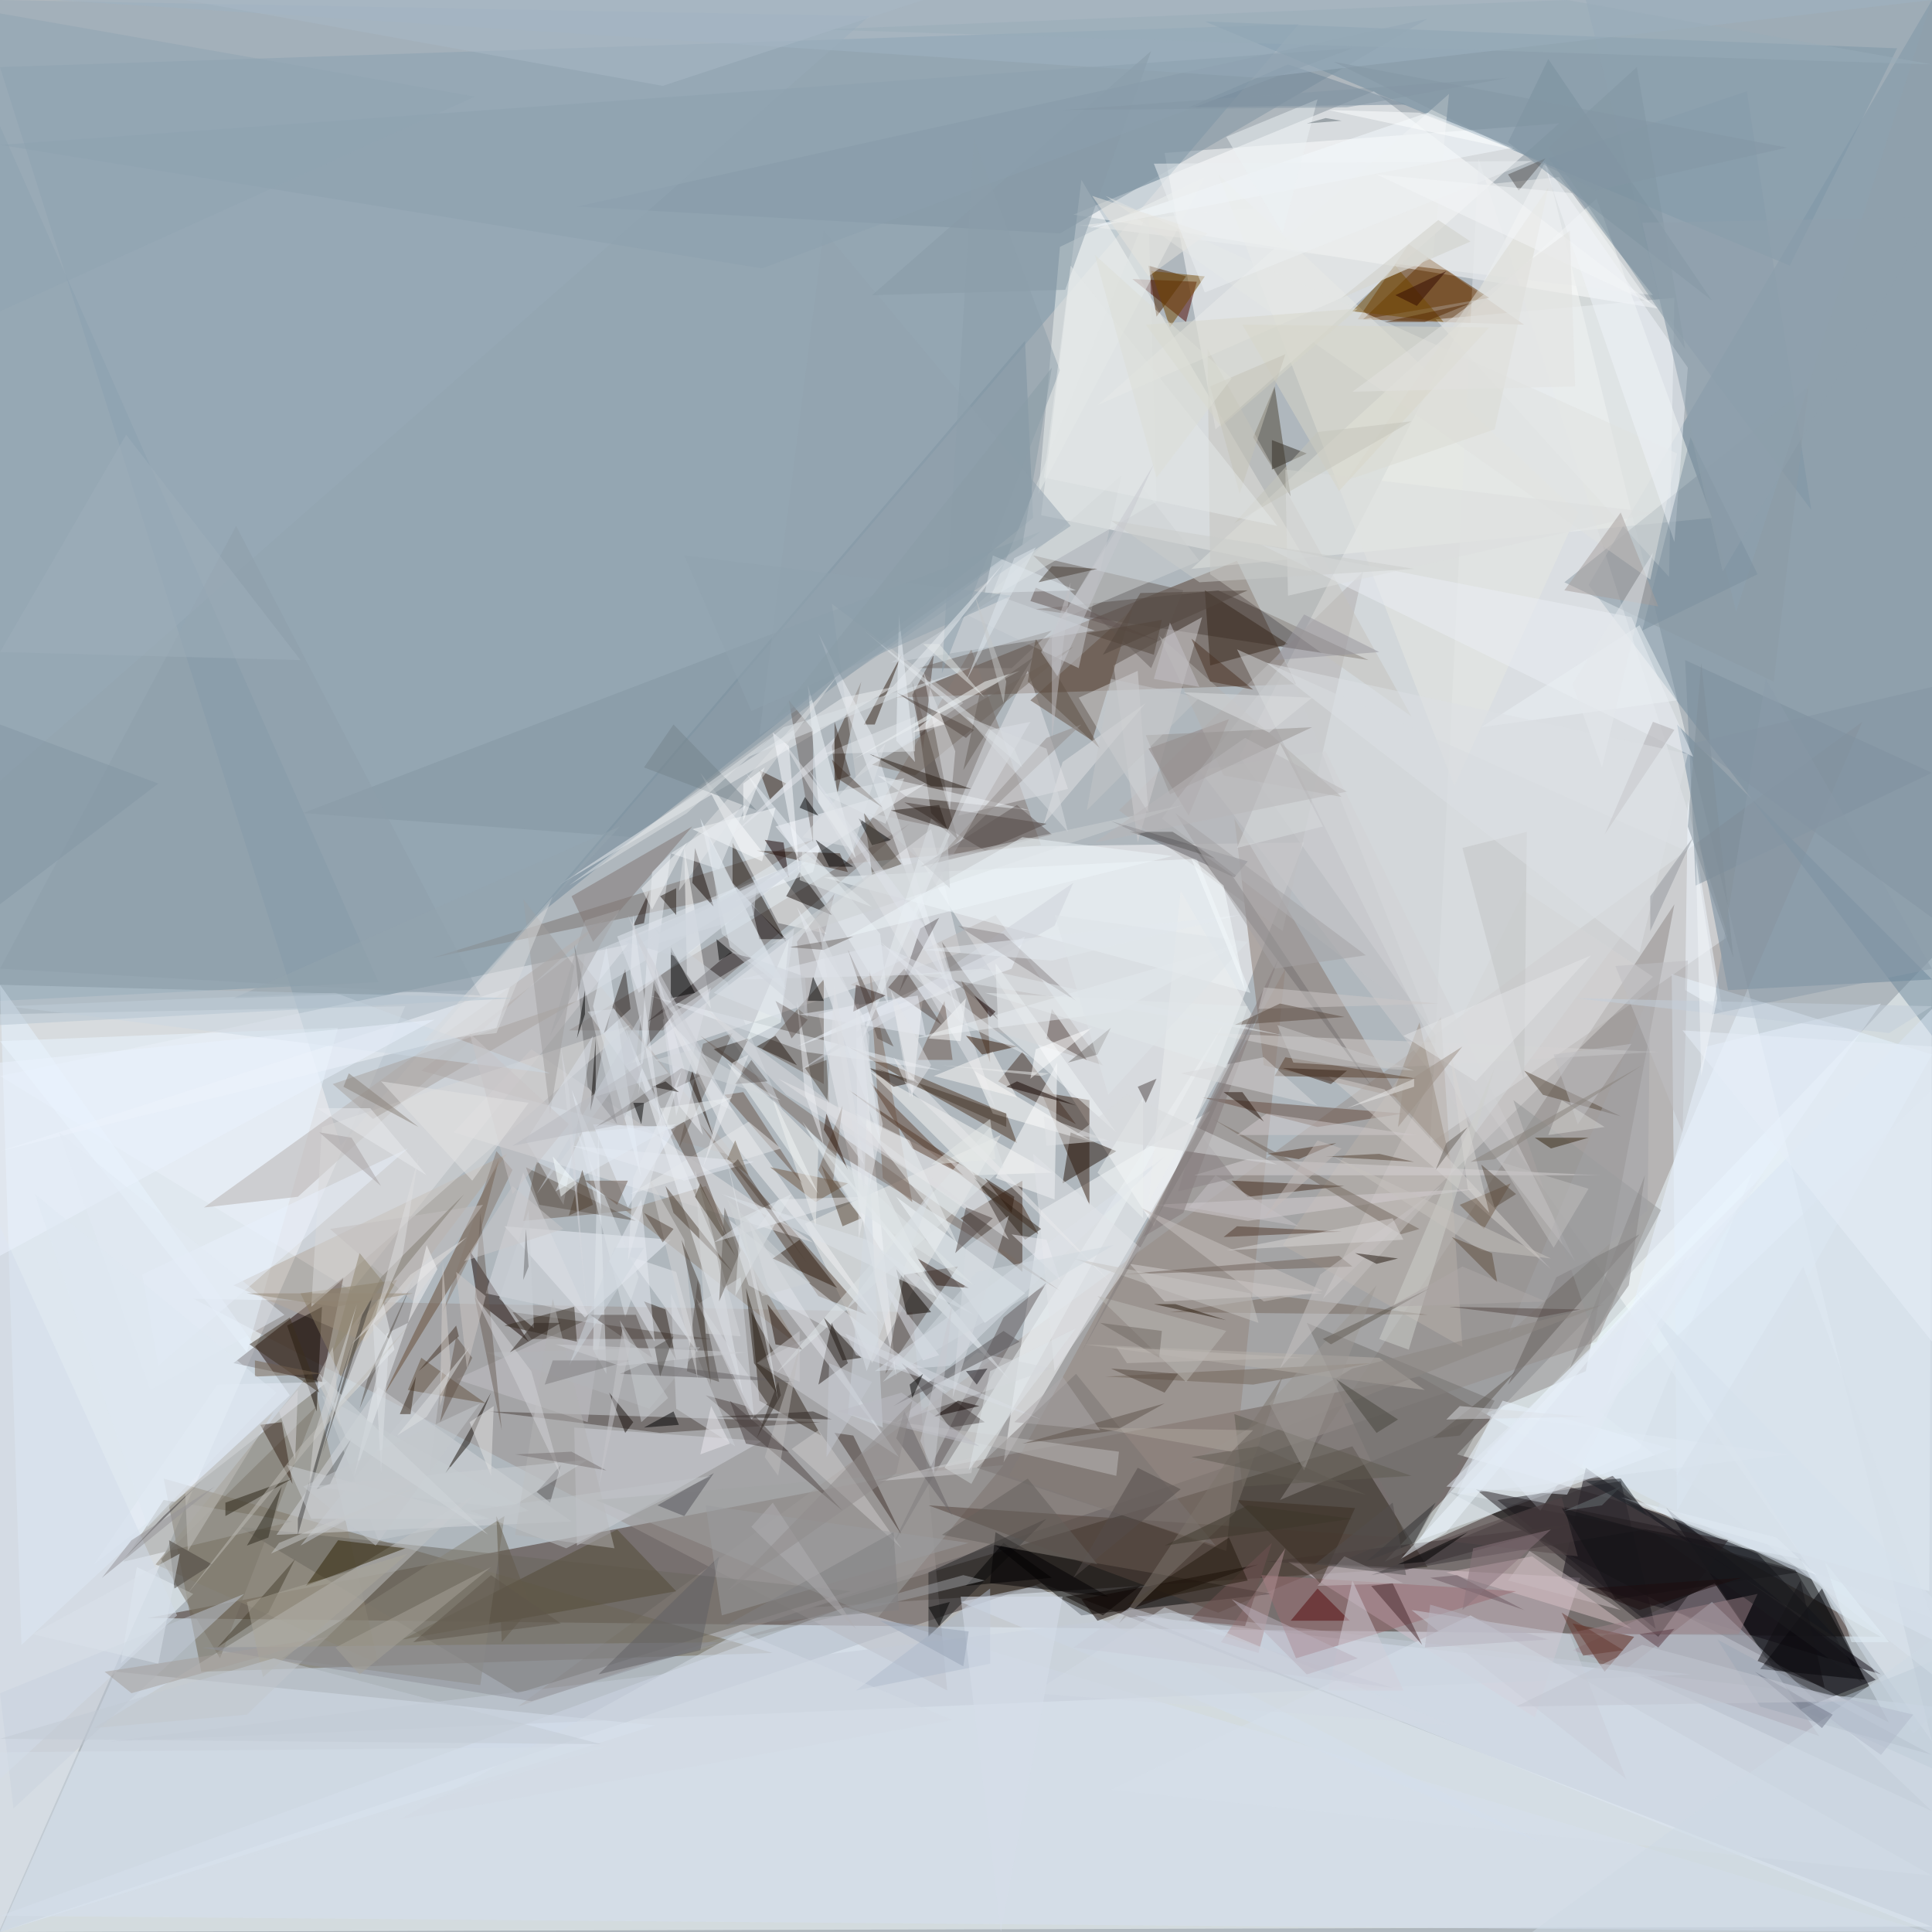 <?xml version="1.0" standalone="no"?>
<svg xmlns="http://www.w3.org/2000/svg" version="1.2" baseProfile="tiny" width="720" height="720" viewBox="0 0 720 720">
<rect x="0" y="0" width="720" height="720" id="0" fill="rgb(175,183,189)" fill-opacity="1" />
<polygon points="701,610 55,603 529,513" id="1" fill="rgb(64,43,34)" fill-opacity="0.502" />
<polygon points="720,718 388,590 0,720" id="2" fill="rgb(248,255,255)" fill-opacity="0.502" />
<polygon points="462,282 720,649 576,60" id="3" fill="rgb(246,247,248)" fill-opacity="0.502" />
<polygon points="0,719 0,378 151,375" id="4" fill="rgb(255,255,255)" fill-opacity="0.502" />
<polygon points="719,593 543,542 720,357" id="5" fill="rgb(248,255,255)" fill-opacity="0.502" />
<polygon points="704,642 671,581 540,556" id="6" fill="rgb(0,0,0)" fill-opacity="0.502" />
<polygon points="581,46 453,160 434,57" id="7" fill="rgb(255,255,255)" fill-opacity="0.502" />
<polygon points="193,636 595,500 694,269" id="8" fill="rgb(153,146,141)" fill-opacity="0.502" />
<polygon points="483,255 461,209 334,260" id="9" fill="rgb(85,60,46)" fill-opacity="0.502" />
<polygon points="75,623 288,616 61,551" id="10" fill="rgb(111,100,81)" fill-opacity="0.502" />
<polygon points="720,636 720,720 423,602" id="11" fill="rgb(232,239,254)" fill-opacity="0.502" />
<polygon points="127,427 0,25 484,9" id="12" fill="rgb(122,149,167)" fill-opacity="0.502" />
<polygon points="486,314 430,457 340,316" id="13" fill="rgb(254,253,254)" fill-opacity="0.502" />
<polygon points="43,623 0,720 244,643" id="14" fill="rgb(232,242,255)" fill-opacity="0.502" />
<polygon points="611,540 516,582 653,437" id="15" fill="rgb(241,255,255)" fill-opacity="0.502" />
<polygon points="592,218 720,0 720,386" id="16" fill="rgb(113,138,156)" fill-opacity="0.502" />
<polygon points="504,539 303,599 532,584" id="17" fill="rgb(46,38,29)" fill-opacity="0.502" />
<polygon points="403,67 388,192 489,213" id="18" fill="rgb(255,255,253)" fill-opacity="0.502" />
<polygon points="595,74 444,212 638,193" id="19" fill="rgb(248,249,243)" fill-opacity="0.502" />
<polygon points="0,47 141,366 0,373" id="20" fill="rgb(124,149,165)" fill-opacity="0.502" />
<polygon points="707,18 449,8 667,99" id="21" fill="rgb(108,137,157)" fill-opacity="0.502" />
<polygon points="568,121 525,91 506,119" id="22" fill="rgb(113,55,0)" fill-opacity="0.502" />
<polygon points="72,484 340,489 353,630" id="23" fill="rgb(153,146,144)" fill-opacity="0.502" />
<polygon points="234,352 0,401 131,481" id="24" fill="rgb(234,236,241)" fill-opacity="0.502" />
<polygon points="589,588 572,640 480,582" id="25" fill="rgb(211,193,205)" fill-opacity="0.502" />
<polygon points="197,344 382,127 385,193" id="26" fill="rgb(110,134,151)" fill-opacity="0.502" />
<polygon points="371,576 474,594 403,602" id="27" fill="rgb(0,0,0)" fill-opacity="0.502" />
<polygon points="591,547 582,588 701,624" id="28" fill="rgb(14,8,19)" fill-opacity="0.502" />
<polygon points="120,515 87,508 128,476" id="29" fill="rgb(29,4,0)" fill-opacity="0.502" />
<polygon points="400,80 512,34 618,115" id="30" fill="rgb(255,255,255)" fill-opacity="0.502" />
<polygon points="460,305 521,409 471,397" id="31" fill="rgb(134,117,107)" fill-opacity="0.502" />
<polygon points="551,59 533,426 644,349" id="32" fill="rgb(226,230,233)" fill-opacity="0.502" />
<polygon points="376,550 457,578 479,361" id="33" fill="rgb(146,132,125)" fill-opacity="0.502" />
<polygon points="625,563 720,393 623,363" id="34" fill="rgb(230,243,255)" fill-opacity="0.502" />
<polygon points="315,322 362,242 388,315" id="35" fill="rgb(135,123,117)" fill-opacity="0.502" />
<polygon points="451,414 374,545 388,451" id="36" fill="rgb(251,253,255)" fill-opacity="0.502" />
<polygon points="639,590 678,647 586,615" id="37" fill="rgb(163,150,162)" fill-opacity="0.502" />
<polygon points="720,365 625,270 644,369" id="38" fill="rgb(108,134,154)" fill-opacity="0.502" />
<polygon points="0,367 8,613 108,520" id="39" fill="rgb(229,244,255)" fill-opacity="0.502" />
<polygon points="233,397 358,355 347,309" id="40" fill="rgb(238,238,242)" fill-opacity="0.502" />
<polygon points="720,611 720,376 566,534" id="41" fill="rgb(218,230,244)" fill-opacity="0.502" />
<polygon points="358,454 381,440 381,474" id="42" fill="rgb(61,38,27)" fill-opacity="0.502" />
<polygon points="116,511 58,583 141,620" id="43" fill="rgb(139,131,117)" fill-opacity="0.502" />
<polygon points="508,213 417,302 478,347" id="44" fill="rgb(175,171,172)" fill-opacity="0.502" />
<polygon points="325,508 373,423 300,456" id="45" fill="rgb(236,235,234)" fill-opacity="0.502" />
<polygon points="477,559 591,511 624,337" id="46" fill="rgb(141,136,133)" fill-opacity="0.502" />
<polygon points="446,105 442,120 422,104" id="47" fill="rgb(80,9,0)" fill-opacity="0.502" />
<polygon points="454,220 386,227 510,246" id="48" fill="rgb(75,62,56)" fill-opacity="0.502" />
<polygon points="315,599 0,714 718,720" id="49" fill="rgb(213,224,239)" fill-opacity="0.502" />
<polygon points="588,191 454,65 542,293" id="50" fill="rgb(230,232,226)" fill-opacity="0.502" />
<polygon points="388,407 406,410 406,449" id="51" fill="rgb(55,31,17)" fill-opacity="0.502" />
<polygon points="305,483 261,419 323,490" id="52" fill="rgb(87,67,52)" fill-opacity="0.502" />
<polygon points="306,535 283,522 280,489" id="53" fill="rgb(48,36,27)" fill-opacity="0.502" />
<polygon points="621,562 699,626 671,637" id="54" fill="rgb(15,13,20)" fill-opacity="0.502" />
<polygon points="247,384 339,307 212,384" id="55" fill="rgb(118,110,109)" fill-opacity="0.502" />
<polygon points="651,34 577,59 675,190" id="56" fill="rgb(126,147,163)" fill-opacity="0.502" />
<polygon points="169,422 303,463 198,391" id="57" fill="rgb(228,226,227)" fill-opacity="0.502" />
<polygon points="178,485 197,500 175,466" id="58" fill="rgb(22,5,0)" fill-opacity="0.502" />
<polygon points="193,631 89,569 317,593" id="59" fill="rgb(107,103,94)" fill-opacity="0.502" />
<polygon points="35,644 177,557 92,639" id="60" fill="rgb(194,195,196)" fill-opacity="0.502" />
<polygon points="267,335 161,357 303,313" id="61" fill="rgb(123,114,111)" fill-opacity="0.502" />
<polygon points="157,399 274,431 214,355" id="62" fill="rgb(177,174,174)" fill-opacity="0.502" />
<polygon points="535,119 624,111 622,215" id="63" fill="rgb(235,239,242)" fill-opacity="0.502" />
<polygon points="218,491 250,462 188,457" id="64" fill="rgb(237,241,249)" fill-opacity="0.502" />
<polygon points="141,517 103,572 213,567" id="65" fill="rgb(212,213,217)" fill-opacity="0.502" />
<polygon points="623,540 560,522 529,574" id="66" fill="rgb(235,245,255)" fill-opacity="0.502" />
<polygon points="604,552 617,607 558,559" id="67" fill="rgb(24,22,29)" fill-opacity="0.502" />
<polygon points="387,184 395,92 449,66" id="68" fill="rgb(238,241,240)" fill-opacity="0.502" />
<polygon points="357,304 383,250 398,294" id="69" fill="rgb(228,227,231)" fill-opacity="0.502" />
<polygon points="178,463 143,520 186,432" id="70" fill="rgb(100,74,52)" fill-opacity="0.502" />
<polygon points="374,491 390,478 331,579" id="71" fill="rgb(98,91,92)" fill-opacity="0.502" />
<polygon points="200,433 195,455 236,451" id="72" fill="rgb(112,98,89)" fill-opacity="0.502" />
<polygon points="320,374 305,378 334,513" id="73" fill="rgb(243,244,248)" fill-opacity="0.502" />
<polygon points="415,248 424,314 448,230" id="74" fill="rgb(208,206,208)" fill-opacity="0.502" />
<polygon points="532,7 395,87 215,77" id="75" fill="rgb(128,147,162)" fill-opacity="0.502" />
<polygon points="555,111 508,119 532,96" id="76" fill="rgb(100,50,0)" fill-opacity="0.502" />
<polygon points="457,380 362,553 352,547" id="77" fill="rgb(238,243,246)" fill-opacity="0.502" />
<polygon points="375,415 379,426 316,390" id="78" fill="rgb(76,52,34)" fill-opacity="0.502" />
<polygon points="407,276 384,261 422,227" id="79" fill="rgb(99,79,65)" fill-opacity="0.502" />
<polygon points="284,391 307,404 307,365" id="80" fill="rgb(105,92,85)" fill-opacity="0.502" />
<polygon points="467,163 475,144 481,185" id="81" fill="rgb(77,68,52)" fill-opacity="0.502" />
<polygon points="357,472 330,512 337,475" id="82" fill="rgb(89,79,75)" fill-opacity="0.502" />
<polygon points="246,534 182,526 306,530" id="83" fill="rgb(73,63,58)" fill-opacity="0.502" />
<polygon points="390,566 346,610 346,586" id="84" fill="rgb(32,32,35)" fill-opacity="0.502" />
<polygon points="92,504 126,383 0,388" id="85" fill="rgb(233,245,255)" fill-opacity="0.502" />
<polygon points="347,303 340,254 357,313" id="86" fill="rgb(61,48,41)" fill-opacity="0.502" />
<polygon points="265,499 198,499 191,489" id="87" fill="rgb(81,70,64)" fill-opacity="0.502" />
<polygon points="215,576 284,537 214,532" id="88" fill="rgb(208,210,217)" fill-opacity="0.502" />
<polygon points="401,419 372,403 381,392" id="89" fill="rgb(71,51,41)" fill-opacity="0.502" />
<polygon points="329,439 324,361 340,448" id="90" fill="rgb(128,107,92)" fill-opacity="0.502" />
<polygon points="568,332 493,484 616,364" id="91" fill="rgb(211,209,210)" fill-opacity="0.502" />
<polygon points="394,396 393,447 371,439" id="92" fill="rgb(255,255,255)" fill-opacity="0.502" />
<polygon points="226,342 76,450 111,446" id="93" fill="rgb(181,175,173)" fill-opacity="0.502" />
<polygon points="308,348 261,288 290,344" id="94" fill="rgb(252,255,255)" fill-opacity="0.502" />
<polygon points="447,287 494,280 587,470" id="95" fill="rgb(205,204,206)" fill-opacity="0.502" />
<polygon points="233,451 297,501 263,442" id="96" fill="rgb(142,130,119)" fill-opacity="0.502" />
<polygon points="387,460 316,406 381,449" id="97" fill="rgb(76,51,35)" fill-opacity="0.502" />
<polygon points="606,622 638,597 720,675" id="98" fill="rgb(181,189,202)" fill-opacity="0.502" />
<polygon points="309,428 261,386 395,481" id="99" fill="rgb(122,108,100)" fill-opacity="0.502" />
<polygon points="367,493 334,446 382,482" id="100" fill="rgb(244,249,253)" fill-opacity="0.502" />
<polygon points="598,623 609,610 586,605" id="101" fill="rgb(90,36,25)" fill-opacity="0.502" />
<polygon points="402,249 360,229 418,177" id="102" fill="rgb(200,201,206)" fill-opacity="0.502" />
<polygon points="327,603 222,559 374,546" id="103" fill="rgb(159,161,162)" fill-opacity="0.502" />
<polygon points="450,130 451,214 526,267" id="104" fill="rgb(195,194,187)" fill-opacity="0.502" />
<polygon points="353,519 271,454 279,479" id="105" fill="rgb(226,230,235)" fill-opacity="0.502" />
<polygon points="255,316 256,363 265,376" id="106" fill="rgb(255,255,255)" fill-opacity="0.502" />
<polygon points="616,110 581,66 402,84" id="107" fill="rgb(236,238,237)" fill-opacity="0.502" />
<polygon points="317,367 411,397 371,341" id="108" fill="rgb(187,183,183)" fill-opacity="0.502" />
<polygon points="189,430 87,479 136,500" id="109" fill="rgb(179,168,155)" fill-opacity="0.502" />
<polygon points="51,584 72,594 45,620" id="110" fill="rgb(242,251,255)" fill-opacity="0.502" />
<polygon points="575,687 358,597 386,591" id="111" fill="rgb(210,221,238)" fill-opacity="0.502" />
<polygon points="674,144 583,217 661,254" id="112" fill="rgb(140,154,164)" fill-opacity="0.502" />
<polygon points="370,415 408,426 363,399" id="113" fill="rgb(255,254,253)" fill-opacity="0.502" />
<polygon points="524,585 586,568 472,582" id="114" fill="rgb(56,44,47)" fill-opacity="0.502" />
<polygon points="611,460 562,516 580,476" id="115" fill="rgb(101,95,93)" fill-opacity="0.502" />
<polygon points="107,494 118,526 120,487" id="116" fill="rgb(19,8,0)" fill-opacity="0.502" />
<polygon points="377,361 297,390 382,349" id="117" fill="rgb(241,248,255)" fill-opacity="0.502" />
<polygon points="300,321 345,292 289,308" id="118" fill="rgb(246,248,253)" fill-opacity="0.502" />
<polygon points="126,574 114,591 151,577" id="119" fill="rgb(47,34,5)" fill-opacity="0.502" />
<polygon points="362,436 376,462 290,402" id="120" fill="rgb(235,234,235)" fill-opacity="0.502" />
<polygon points="656,622 679,592 695,626" id="121" fill="rgb(0,0,4)" fill-opacity="0.502" />
<polygon points="307,327 466,370 446,320" id="122" fill="rgb(240,247,251)" fill-opacity="0.502" />
<polygon points="571,580 539,586 608,607" id="123" fill="rgb(218,193,198)" fill-opacity="0.502" />
<polygon points="321,254 312,296 310,278" id="124" fill="rgb(69,52,40)" fill-opacity="0.502" />
<polygon points="319,290 310,225 359,262" id="125" fill="rgb(203,206,208)" fill-opacity="0.502" />
<polygon points="238,370 303,319 230,349" id="126" fill="rgb(226,231,239)" fill-opacity="0.502" />
<polygon points="337,299 367,317 390,307" id="127" fill="rgb(72,60,57)" fill-opacity="0.502" />
<polygon points="273,314 293,351 273,329" id="128" fill="rgb(37,27,18)" fill-opacity="0.502" />
<polygon points="523,415 448,409 491,420" id="129" fill="rgb(101,75,62)" fill-opacity="0.502" />
<polygon points="329,467 376,514 299,418" id="130" fill="rgb(238,243,247)" fill-opacity="0.502" />
<polygon points="428,99 442,103 431,118" id="131" fill="rgb(74,35,0)" fill-opacity="0.502" />
<polygon points="334,355 384,269 369,272" id="132" fill="rgb(220,224,230)" fill-opacity="0.502" />
<polygon points="82,618 60,581 118,524" id="133" fill="rgb(125,118,106)" fill-opacity="0.502" />
<polygon points="270,422 247,376 329,494" id="134" fill="rgb(242,242,244)" fill-opacity="0.502" />
<polygon points="385,207 441,220 429,249" id="135" fill="rgb(107,98,95)" fill-opacity="0.502" />
<polygon points="0,291 0,0 324,6" id="136" fill="rgb(151,170,184)" fill-opacity="0.502" />
<polygon points="615,216 412,73 625,169" id="137" fill="rgb(224,226,223)" fill-opacity="0.502" />
<polygon points="628,369 642,377 629,298" id="138" fill="rgb(239,248,254)" fill-opacity="0.502" />
<polygon points="226,353 221,375 239,439" id="139" fill="rgb(234,241,249)" fill-opacity="0.502" />
<polygon points="399,422 416,429 396,441" id="140" fill="rgb(39,23,13)" fill-opacity="0.502" />
<polygon points="618,392 451,385 516,398" id="141" fill="rgb(212,210,210)" fill-opacity="0.502" />
<polygon points="524,39 443,40 480,24" id="142" fill="rgb(112,134,151)" fill-opacity="0.502" />
<polygon points="225,489 219,530 170,514" id="143" fill="rgb(194,192,197)" fill-opacity="0.502" />
<polygon points="713,646 742,618 610,482" id="144" fill="rgb(211,223,235)" fill-opacity="0.502" />
<polygon points="318,535 336,572 311,534" id="145" fill="rgb(65,51,44)" fill-opacity="0.502" />
<polygon points="313,318 282,317 316,325" id="146" fill="rgb(59,41,31)" fill-opacity="0.502" />
<polygon points="335,543 304,497 282,508" id="147" fill="rgb(204,205,211)" fill-opacity="0.502" />
<polygon points="293,369 261,305 272,353" id="148" fill="rgb(238,247,254)" fill-opacity="0.502" />
<polygon points="460,327 465,321 414,306" id="149" fill="rgb(100,99,105)" fill-opacity="0.502" />
<polygon points="655,579 685,611 605,559" id="150" fill="rgb(11,12,21)" fill-opacity="0.502" />
<polygon points="326,270 322,270 336,244" id="151" fill="rgb(49,30,18)" fill-opacity="0.502" />
<polygon points="263,520 314,563 278,524" id="152" fill="rgb(78,68,67)" fill-opacity="0.502" />
<polygon points="305,516 310,493 316,508" id="153" fill="rgb(43,35,31)" fill-opacity="0.502" />
<polygon points="300,392 242,371 351,399" id="154" fill="rgb(234,239,246)" fill-opacity="0.502" />
<polygon points="195,437 219,490 181,482" id="155" fill="rgb(218,220,226)" fill-opacity="0.502" />
<polygon points="298,325 310,341 293,334" id="156" fill="rgb(23,15,10)" fill-opacity="0.502" />
<polygon points="333,375 340,409 344,371" id="157" fill="rgb(255,255,255)" fill-opacity="0.502" />
<polygon points="478,464 545,502 537,379" id="158" fill="rgb(184,176,169)" fill-opacity="0.502" />
<polygon points="273,385 253,428 262,389" id="159" fill="rgb(107,98,94)" fill-opacity="0.502" />
<polygon points="454,601 521,573 346,561" id="160" fill="rgb(85,69,60)" fill-opacity="0.502" />
<polygon points="647,228 591,0 720,0" id="161" fill="rgb(142,162,176)" fill-opacity="0.502" />
<polygon points="150,611 230,570 252,593" id="162" fill="rgb(82,74,54)" fill-opacity="0.502" />
<polygon points="241,381 272,355 280,357" id="163" fill="rgb(45,37,38)" fill-opacity="0.502" />
<polygon points="632,330 628,246 720,288" id="164" fill="rgb(124,142,155)" fill-opacity="0.502" />
<polygon points="436,601 630,624 41,649" id="165" fill="rgb(196,203,215)" fill-opacity="0.502" />
<polygon points="266,462 233,383 277,520" id="166" fill="rgb(240,244,250)" fill-opacity="0.502" />
<polygon points="470,587 565,593 483,618" id="167" fill="rgb(154,108,114)" fill-opacity="0.502" />
<polygon points="142,482 125,526 147,503" id="168" fill="rgb(238,241,244)" fill-opacity="0.502" />
<polygon points="608,230 631,282 470,203" id="169" fill="rgb(233,238,244)" fill-opacity="0.502" />
<polygon points="405,395 392,376 390,387" id="170" fill="rgb(91,75,70)" fill-opacity="0.502" />
<polygon points="179,628 105,618 188,565" id="171" fill="rgb(133,129,119)" fill-opacity="0.502" />
<polygon points="363,438 324,399 392,437" id="172" fill="rgb(247,247,245)" fill-opacity="0.502" />
<polygon points="557,522 526,577 487,493" id="173" fill="rgb(117,114,113)" fill-opacity="0.502" />
<polygon points="316,441 287,435 304,448" id="174" fill="rgb(114,91,69)" fill-opacity="0.502" />
<polygon points="113,303 388,198 236,312" id="175" fill="rgb(132,150,162)" fill-opacity="0.502" />
<polygon points="325,315 332,313 320,305" id="176" fill="rgb(0,0,0)" fill-opacity="0.502" />
<polygon points="426,182 447,209 395,231" id="177" fill="rgb(205,209,212)" fill-opacity="0.502" />
<polygon points="720,619 673,638 720,659" id="178" fill="rgb(176,189,204)" fill-opacity="0.502" />
<polygon points="480,240 451,248 449,220" id="179" fill="rgb(55,38,26)" fill-opacity="0.502" />
<polygon points="469,29 20,0 720,0" id="180" fill="rgb(157,178,194)" fill-opacity="0.502" />
<polygon points="636,390 701,374 599,520" id="181" fill="rgb(232,242,252)" fill-opacity="0.502" />
<polygon points="230,419 214,352 219,405" id="182" fill="rgb(107,106,109)" fill-opacity="0.502" />
<polygon points="344,279 348,244 340,259" id="183" fill="rgb(83,66,60)" fill-opacity="0.502" />
<polygon points="331,374 278,288 328,348" id="184" fill="rgb(232,237,243)" fill-opacity="0.502" />
<polygon points="392,588 374,575 360,591" id="185" fill="rgb(0,0,0)" fill-opacity="0.502" />
<polygon points="253,412 244,359 262,423" id="186" fill="rgb(241,244,249)" fill-opacity="0.502" />
<polygon points="181,523 157,506 152,518" id="187" fill="rgb(100,82,65)" fill-opacity="0.502" />
<polygon points="467,516 412,513 511,508" id="188" fill="rgb(115,101,89)" fill-opacity="0.502" />
<polygon points="258,309 284,321 289,301" id="189" fill="rgb(251,253,255)" fill-opacity="0.502" />
<polygon points="498,426 484,432 472,430" id="190" fill="rgb(73,47,31)" fill-opacity="0.502" />
<polygon points="458,268 443,304 428,279" id="191" fill="rgb(141,130,129)" fill-opacity="0.502" />
<polygon points="214,487 188,494 215,500" id="192" fill="rgb(53,42,33)" fill-opacity="0.502" />
<polygon points="326,511 354,509 434,431" id="193" fill="rgb(218,224,232)" fill-opacity="0.502" />
<polygon points="720,699 548,602 414,667" id="194" fill="rgb(214,224,233)" fill-opacity="0.502" />
<polygon points="221,351 258,308 213,334" id="195" fill="rgb(128,116,114)" fill-opacity="0.502" />
<polygon points="292,314 285,313 294,327" id="196" fill="rgb(22,1,0)" fill-opacity="0.502" />
<polygon points="252,525 250,482 274,539" id="197" fill="rgb(204,208,214)" fill-opacity="0.502" />
<polygon points="596,526 720,624 720,406" id="198" fill="rgb(218,227,237)" fill-opacity="0.502" />
<polygon points="250,353 250,372 259,370" id="199" fill="rgb(0,0,0)" fill-opacity="0.502" />
<polygon points="428,78 369,223 431,187" id="200" fill="rgb(222,227,227)" fill-opacity="0.502" />
<polygon points="358,381 305,236 325,274" id="201" fill="rgb(235,240,245)" fill-opacity="0.502" />
<polygon points="306,434 321,454 314,457" id="202" fill="rgb(82,64,47)" fill-opacity="0.502" />
<polygon points="359,587 255,616 367,589" id="203" fill="rgb(157,159,164)" fill-opacity="0.502" />
<polygon points="354,532 336,508 367,530" id="204" fill="rgb(68,60,60)" fill-opacity="0.502" />
<polygon points="493,482 434,485 421,471" id="205" fill="rgb(209,205,205)" fill-opacity="0.502" />
<polygon points="185,383 0,429 190,368" id="206" fill="rgb(240,244,250)" fill-opacity="0.502" />
<polygon points="208,330 314,260 333,256" id="207" fill="rgb(235,237,239)" fill-opacity="0.502" />
<polygon points="557,160 502,179 577,70" id="208" fill="rgb(217,218,210)" fill-opacity="0.502" />
<polygon points="148,477 112,482 127,513" id="209" fill="rgb(137,125,100)" fill-opacity="0.502" />
<polygon points="504,116 538,120 520,99" id="210" fill="rgb(114,72,0)" fill-opacity="0.502" />
<polygon points="384,302 327,289 338,297" id="211" fill="rgb(235,239,244)" fill-opacity="0.502" />
<polygon points="657,438 574,563 554,541" id="212" fill="rgb(225,233,243)" fill-opacity="0.502" />
<polygon points="256,511 268,515 260,477" id="213" fill="rgb(82,76,73)" fill-opacity="0.502" />
<polygon points="294,261 303,314 303,272" id="214" fill="rgb(108,101,99)" fill-opacity="0.502" />
<polygon points="235,382 120,420 116,487" id="215" fill="rgb(215,215,216)" fill-opacity="0.502" />
<polygon points="243,325 250,318 238,408" id="216" fill="rgb(232,236,241)" fill-opacity="0.502" />
<polygon points="183,519 175,538 166,549" id="217" fill="rgb(23,15,9)" fill-opacity="0.502" />
<polygon points="501,442 465,446 459,440" id="218" fill="rgb(66,42,28)" fill-opacity="0.502" />
<polygon points="540,35 409,151 534,96" id="219" fill="rgb(234,236,233)" fill-opacity="0.502" />
<polygon points="214,360 205,415 195,335" id="220" fill="rgb(159,158,158)" fill-opacity="0.502" />
<polygon points="351,354 291,275 371,413" id="221" fill="rgb(225,227,232)" fill-opacity="0.502" />
<polygon points="436,489 532,490 477,483" id="222" fill="rgb(119,104,94)" fill-opacity="0.502" />
<polygon points="304,457 288,410 305,427" id="223" fill="rgb(240,239,238)" fill-opacity="0.502" />
<polygon points="551,443 465,455 430,449" id="224" fill="rgb(211,206,209)" fill-opacity="0.502" />
<polygon points="359,438 324,403 340,428" id="225" fill="rgb(93,65,48)" fill-opacity="0.502" />
<polygon points="568,399 604,416 575,408" id="226" fill="rgb(87,72,59)" fill-opacity="0.502" />
<polygon points="0,361 179,371 88,196" id="227" fill="rgb(141,158,169)" fill-opacity="0.502" />
<polygon points="371,359 416,422 372,383" id="228" fill="rgb(239,244,246)" fill-opacity="0.502" />
<polygon points="511,587 601,550 619,569" id="229" fill="rgb(59,52,57)" fill-opacity="0.502" />
<polygon points="367,254 318,283 380,250" id="230" fill="rgb(250,255,255)" fill-opacity="0.502" />
<polygon points="445,316 459,326 512,406" id="231" fill="rgb(117,112,113)" fill-opacity="0.502" />
<polygon points="368,376 369,396 358,365" id="232" fill="rgb(103,82,70)" fill-opacity="0.502" />
<polygon points="433,305 479,246 533,382" id="233" fill="rgb(192,193,197)" fill-opacity="0.502" />
<polygon points="564,410 619,451 594,498" id="234" fill="rgb(148,149,149)" fill-opacity="0.502" />
<polygon points="286,479 279,455 329,535" id="235" fill="rgb(225,227,233)" fill-opacity="0.502" />
<polygon points="286,486 299,503 289,501" id="236" fill="rgb(37,19,9)" fill-opacity="0.502" />
<polygon points="392,510 364,504 334,530" id="237" fill="rgb(203,205,210)" fill-opacity="0.502" />
<polygon points="644,574 550,555 618,610" id="238" fill="rgb(32,26,30)" fill-opacity="0.502" />
<polygon points="240,485 252,507 248,488" id="239" fill="rgb(43,31,22)" fill-opacity="0.502" />
<polygon points="352,373 342,395 355,395" id="240" fill="rgb(109,89,79)" fill-opacity="0.502" />
<polygon points="529,458 452,417 522,460" id="241" fill="rgb(115,103,93)" fill-opacity="0.502" />
<polygon points="301,255 305,299 319,320" id="242" fill="rgb(242,247,251)" fill-opacity="0.502" />
<polygon points="122,515 81,516 35,583" id="243" fill="rgb(232,238,248)" fill-opacity="0.502" />
<polygon points="578,473 495,401 516,406" id="244" fill="rgb(212,208,206)" fill-opacity="0.502" />
<polygon points="293,417 244,346 271,366" id="245" fill="rgb(204,210,216)" fill-opacity="0.502" />
<polygon points="401,512 364,547 453,576" id="246" fill="rgb(122,117,115)" fill-opacity="0.502" />
<polygon points="522,581 539,571 620,473" id="247" fill="rgb(238,248,255)" fill-opacity="0.502" />
<polygon points="481,604 491,592 503,604" id="248" fill="rgb(85,9,11)" fill-opacity="0.502" />
<polygon points="461,352 417,377 341,387" id="249" fill="rgb(232,238,241)" fill-opacity="0.502" />
<polygon points="109,553 97,531 105,530" id="250" fill="rgb(55,37,25)" fill-opacity="0.502" />
<polygon points="648,609 655,594 583,609" id="251" fill="rgb(157,132,137)" fill-opacity="0.502" />
<polygon points="227,470 244,500 239,447" id="252" fill="rgb(229,234,241)" fill-opacity="0.502" />
<polygon points="221,386 210,449 196,425" id="253" fill="rgb(217,223,231)" fill-opacity="0.502" />
<polygon points="329,419 319,375 320,462" id="254" fill="rgb(231,233,237)" fill-opacity="0.502" />
<polygon points="327,387 333,390 316,354" id="255" fill="rgb(90,78,73)" fill-opacity="0.502" />
<polygon points="532,42 564,55 406,85" id="256" fill="rgb(244,249,252)" fill-opacity="0.502" />
<polygon points="0,631 91,594 5,674" id="257" fill="rgb(191,200,211)" fill-opacity="0.502" />
<polygon points="336,322 322,303 325,326" id="258" fill="rgb(80,70,61)" fill-opacity="0.502" />
<polygon points="575,60 629,137 624,202" id="259" fill="rgb(239,244,249)" fill-opacity="0.502" />
<polygon points="530,613 519,590 511,591" id="260" fill="rgb(71,39,43)" fill-opacity="0.502" />
<polygon points="409,604 469,583 403,596" id="261" fill="rgb(18,6,3)" fill-opacity="0.502" />
<polygon points="386,219 432,239 384,224" id="262" fill="rgb(98,85,83)" fill-opacity="0.502" />
<polygon points="385,430 393,511 425,465" id="263" fill="rgb(225,228,231)" fill-opacity="0.502" />
<polygon points="221,503 223,421 226,512" id="264" fill="rgb(224,229,236)" fill-opacity="0.502" />
<polygon points="311,333 300,378 297,351" id="265" fill="rgb(162,157,159)" fill-opacity="0.502" />
<polygon points="273,474 248,442 251,452" id="266" fill="rgb(81,66,55)" fill-opacity="0.502" />
<polygon points="550,422 628,317 461,242" id="267" fill="rgb(212,215,218)" fill-opacity="0.502" />
<polygon points="525,503 557,398 514,499" id="268" fill="rgb(206,207,203)" fill-opacity="0.502" />
<polygon points="288,469 312,480 298,462" id="269" fill="rgb(48,28,14)" fill-opacity="0.502" />
<polygon points="428,448 467,379 440,332" id="270" fill="rgb(235,238,238)" fill-opacity="0.502" />
<polygon points="399,196 307,86 283,274" id="271" fill="rgb(145,161,173)" fill-opacity="0.502" />
<polygon points="234,468 260,504 252,474" id="272" fill="rgb(229,234,239)" fill-opacity="0.502" />
<polygon points="46,582 61,559 109,567" id="273" fill="rgb(162,161,158)" fill-opacity="0.502" />
<polygon points="293,292 287,298 283,287" id="274" fill="rgb(53,33,21)" fill-opacity="0.502" />
<polygon points="225,385 235,376 233,361" id="275" fill="rgb(46,38,34)" fill-opacity="0.502" />
<polygon points="655,214 612,235 630,163" id="276" fill="rgb(124,144,158)" fill-opacity="0.502" />
<polygon points="397,108 325,110 429,19" id="277" fill="rgb(135,153,165)" fill-opacity="0.502" />
<polygon points="460,527 463,554 526,550" id="278" fill="rgb(95,91,81)" fill-opacity="0.502" />
<polygon points="500,459 461,457 456,461" id="279" fill="rgb(80,56,45)" fill-opacity="0.502" />
<polygon points="249,400 221,409 228,375" id="280" fill="rgb(208,215,223)" fill-opacity="0.502" />
<polygon points="477,356 426,461 441,452" id="281" fill="rgb(132,122,122)" fill-opacity="0.502" />
<polygon points="640,611 720,654 656,636" id="282" fill="rgb(157,167,182)" fill-opacity="0.502" />
<polygon points="379,300 343,323 392,311" id="283" fill="rgb(99,89,87)" fill-opacity="0.502" />
<polygon points="286,523 259,483 280,529" id="284" fill="rgb(216,216,222)" fill-opacity="0.502" />
<polygon points="277,407 299,441 270,408" id="285" fill="rgb(104,84,73)" fill-opacity="0.502" />
<polygon points="139,417 124,404 215,373" id="286" fill="rgb(168,162,157)" fill-opacity="0.502" />
<polygon points="436,122 449,103 429,101" id="287" fill="rgb(114,70,0)" fill-opacity="0.502" />
<polygon points="363,439 388,458 382,462" id="288" fill="rgb(48,37,27)" fill-opacity="0.502" />
<polygon points="303,325 274,336 306,314" id="289" fill="rgb(243,249,254)" fill-opacity="0.502" />
<polygon points="369,592 319,630 369,620" id="290" fill="rgb(173,186,203)" fill-opacity="0.502" />
<polygon points="66,602 0,663 0,457" id="291" fill="rgb(209,220,233)" fill-opacity="0.502" />
<polygon points="374,435 289,512 369,420" id="292" fill="rgb(221,227,230)" fill-opacity="0.502" />
<polygon points="160,549 165,510 112,576" id="293" fill="rgb(198,202,207)" fill-opacity="0.502" />
<polygon points="325,325 441,300 287,352" id="294" fill="rgb(204,207,210)" fill-opacity="0.502" />
<polygon points="111,566 132,498 111,572" id="295" fill="rgb(63,63,62)" fill-opacity="0.502" />
<polygon points="279,418 291,428 235,445" id="296" fill="rgb(230,232,234)" fill-opacity="0.502" />
<polygon points="495,630 504,589 523,630" id="297" fill="rgb(209,208,217)" fill-opacity="0.502" />
<polygon points="465,432 597,438 445,438" id="298" fill="rgb(213,209,212)" fill-opacity="0.502" />
<polygon points="324,398 333,405 342,403" id="299" fill="rgb(36,19,9)" fill-opacity="0.502" />
<polygon points="562,53 638,112 577,22" id="300" fill="rgb(123,143,157)" fill-opacity="0.502" />
<polygon points="253,531 240,532 251,526" id="301" fill="rgb(0,0,0)" fill-opacity="0.502" />
<polygon points="221,419 234,450 252,420" id="302" fill="rgb(233,242,252)" fill-opacity="0.502" />
<polygon points="245,561 255,565 266,549" id="303" fill="rgb(83,82,88)" fill-opacity="0.502" />
<polygon points="355,641 276,608 149,678" id="304" fill="rgb(209,218,228)" fill-opacity="0.502" />
<polygon points="255,418 250,421 272,463" id="305" fill="rgb(90,74,64)" fill-opacity="0.502" />
<polygon points="201,449 196,435 237,455" id="306" fill="rgb(94,85,77)" fill-opacity="0.502" />
<polygon points="3,375 125,370 205,400" id="307" fill="rgb(203,215,226)" fill-opacity="0.502" />
<polygon points="455,612 469,616 479,577" id="308" fill="rgb(178,145,149)" fill-opacity="0.502" />
<polygon points="582,558 537,574 588,580" id="309" fill="rgb(87,73,75)" fill-opacity="0.502" />
<polygon points="110,581 81,614 100,601" id="310" fill="rgb(70,63,47)" fill-opacity="0.502" />
<polygon points="263,497 259,436 276,498" id="311" fill="rgb(211,213,216)" fill-opacity="0.502" />
<polygon points="519,408 540,431 529,381" id="312" fill="rgb(153,141,130)" fill-opacity="0.502" />
<polygon points="325,285 400,241 341,289" id="313" fill="rgb(121,111,102)" fill-opacity="0.502" />
<polygon points="424,250 428,303 402,260" id="314" fill="rgb(210,212,214)" fill-opacity="0.502" />
<polygon points="471,485 493,481 425,450" id="315" fill="rgb(199,194,191)" fill-opacity="0.502" />
<polygon points="268,612 198,634 75,614" id="316" fill="rgb(144,145,153)" fill-opacity="0.502" />
<polygon points="274,397 279,387 266,391" id="317" fill="rgb(47,37,31)" fill-opacity="0.502" />
<polygon points="392,235 342,249 377,249" id="318" fill="rgb(108,101,97)" fill-opacity="0.502" />
<polygon points="356,280 344,250 354,302" id="319" fill="rgb(222,224,227)" fill-opacity="0.502" />
<polygon points="582,562 670,586 602,596" id="320" fill="rgb(19,18,23)" fill-opacity="0.502" />
<polygon points="504,472 417,475 499,468" id="321" fill="rgb(111,97,89)" fill-opacity="0.502" />
<polygon points="335,229 341,284 334,276" id="322" fill="rgb(237,243,250)" fill-opacity="0.502" />
<polygon points="335,370 350,342 343,346" id="323" fill="rgb(102,97,101)" fill-opacity="0.502" />
<polygon points="616,191 480,222 479,175" id="324" fill="rgb(220,221,222)" fill-opacity="0.502" />
<polygon points="611,233 552,271 625,261" id="325" fill="rgb(233,239,244)" fill-opacity="0.502" />
<polygon points="407,73 450,87 428,103" id="326" fill="rgb(230,228,221)" fill-opacity="0.502" />
<polygon points="152,428 59,509 53,475" id="327" fill="rgb(232,240,251)" fill-opacity="0.502" />
<polygon points="389,416 413,425 390,427" id="328" fill="rgb(226,227,229)" fill-opacity="0.502" />
<polygon points="410,279 383,254 386,238" id="329" fill="rgb(94,81,69)" fill-opacity="0.502" />
<polygon points="333,524 380,500 374,496" id="330" fill="rgb(88,84,87)" fill-opacity="0.502" />
<polygon points="116,566 107,546 182,566" id="331" fill="rgb(204,208,212)" fill-opacity="0.502" />
<polygon points="331,368 337,361 351,382" id="332" fill="rgb(84,71,65)" fill-opacity="0.502" />
<polygon points="555,122 499,183 463,121" id="333" fill="rgb(215,214,200)" fill-opacity="0.502" />
<polygon points="333,394 338,405 414,478" id="334" fill="rgb(233,234,235)" fill-opacity="0.502" />
<polygon points="206,484 192,572 229,577" id="335" fill="rgb(178,177,178)" fill-opacity="0.502" />
<polygon points="479,394 528,402 475,401" id="336" fill="rgb(88,65,47)" fill-opacity="0.502" />
<polygon points="108,491 119,519 93,501" id="337" fill="rgb(61,47,30)" fill-opacity="0.502" />
<polygon points="392,276 399,217 392,238" id="338" fill="rgb(194,192,195)" fill-opacity="0.502" />
<polygon points="253,332 255,316 312,252" id="339" fill="rgb(221,223,226)" fill-opacity="0.502" />
<polygon points="376,453 360,465 355,521" id="340" fill="rgb(213,218,224)" fill-opacity="0.502" />
<polygon points="233,491 215,421 238,476" id="341" fill="rgb(219,225,232)" fill-opacity="0.502" />
<polygon points="369,590 413,595 371,571" id="342" fill="rgb(3,1,2)" fill-opacity="0.502" />
<polygon points="614,451 562,497 615,370" id="343" fill="rgb(161,162,165)" fill-opacity="0.502" />
<polygon points="407,383 386,391 384,402" id="344" fill="rgb(255,255,255)" fill-opacity="0.502" />
<polygon points="273,355 268,358 267,350" id="345" fill="rgb(0,0,0)" fill-opacity="0.502" />
<polygon points="720,720 571,720 720,611" id="346" fill="rgb(206,217,227)" fill-opacity="0.502" />
<polygon points="610,25 577,55 628,130" id="347" fill="rgb(130,149,162)" fill-opacity="0.502" />
<polygon points="294,278 298,326 288,273" id="348" fill="rgb(249,251,255)" fill-opacity="0.502" />
<polygon points="336,577 305,533 295,540" id="349" fill="rgb(203,201,202)" fill-opacity="0.502" />
<polygon points="545,316 568,403 569,310" id="350" fill="rgb(194,196,196)" fill-opacity="0.502" />
<polygon points="329,532 316,527 324,435" id="351" fill="rgb(206,214,222)" fill-opacity="0.502" />
<polygon points="713,639 701,654 663,627" id="352" fill="rgb(178,186,201)" fill-opacity="0.502" />
<polygon points="424,547 400,588 440,555" id="353" fill="rgb(84,76,74)" fill-opacity="0.502" />
<polygon points="449,109 571,60 430,61" id="354" fill="rgb(236,240,242)" fill-opacity="0.502" />
<polygon points="606,663 585,609 526,600" id="355" fill="rgb(202,206,216)" fill-opacity="0.502" />
<polygon points="291,381 278,388 294,350" id="356" fill="rgb(248,255,255)" fill-opacity="0.502" />
<polygon points="658,253 720,361 638,378" id="357" fill="rgb(139,156,169)" fill-opacity="0.502" />
<polygon points="298,399 400,329 393,345" id="358" fill="rgb(205,210,217)" fill-opacity="0.502" />
<polygon points="144,497 152,493 132,550" id="359" fill="rgb(234,238,241)" fill-opacity="0.502" />
<polygon points="417,541 416,550 327,529" id="360" fill="rgb(190,188,187)" fill-opacity="0.502" />
<polygon points="514,506 531,518 404,501" id="361" fill="rgb(181,175,170)" fill-opacity="0.502" />
<polygon points="254,398 261,401 222,420" id="362" fill="rgb(109,104,104)" fill-opacity="0.502" />
<polygon points="456,289 500,297 432,237" id="363" fill="rgb(180,177,176)" fill-opacity="0.502" />
<polygon points="616,269 598,311 624,272" id="364" fill="rgb(173,171,176)" fill-opacity="0.502" />
<polygon points="374,348 401,373 357,345" id="365" fill="rgb(140,133,136)" fill-opacity="0.502" />
<polygon points="251,270 282,302 240,286" id="366" fill="rgb(119,131,139)" fill-opacity="0.502" />
<polygon points="158,388 185,385 206,334" id="367" fill="rgb(216,218,219)" fill-opacity="0.502" />
<polygon points="471,368 469,376 536,374" id="368" fill="rgb(203,200,200)" fill-opacity="0.502" />
<polygon points="474,575 464,606 443,604" id="369" fill="rgb(112,83,82)" fill-opacity="0.502" />
<polygon points="358,388 360,372 346,387" id="370" fill="rgb(253,255,255)" fill-opacity="0.502" />
<polygon points="84,565 109,551 84,560" id="371" fill="rgb(40,35,21)" fill-opacity="0.502" />
<polygon points="323,446 290,447 282,458" id="372" fill="rgb(231,234,237)" fill-opacity="0.502" />
<polygon points="403,270 390,275 346,324" id="373" fill="rgb(148,142,140)" fill-opacity="0.502" />
<polygon points="366,393 379,390 360,386" id="374" fill="rgb(53,24,6)" fill-opacity="0.502" />
<polygon points="477,374 460,382 501,379" id="375" fill="rgb(90,75,65)" fill-opacity="0.502" />
<polygon points="324,281 347,293 362,294" id="376" fill="rgb(39,27,19)" fill-opacity="0.502" />
<polygon points="618,226 604,191 583,220" id="377" fill="rgb(166,157,155)" fill-opacity="0.502" />
<polygon points="381,538 434,523 416,533" id="378" fill="rgb(95,82,75)" fill-opacity="0.502" />
<polygon points="305,445 271,396 289,411" id="379" fill="rgb(241,245,246)" fill-opacity="0.502" />
<polygon points="165,489 191,436 185,429" id="380" fill="rgb(133,121,110)" fill-opacity="0.502" />
<polygon points="247,380 252,416 265,368" id="381" fill="rgb(219,221,229)" fill-opacity="0.502" />
<polygon points="243,506 220,490 237,490" id="382" fill="rgb(83,73,69)" fill-opacity="0.502" />
<polygon points="440,400 471,394 491,412" id="383" fill="rgb(216,216,217)" fill-opacity="0.502" />
<polygon points="358,381 328,351 384,394" id="384" fill="rgb(230,234,237)" fill-opacity="0.502" />
<polygon points="281,433 213,427 255,440" id="385" fill="rgb(229,234,241)" fill-opacity="0.502" />
<polygon points="506,115 427,121 455,159" id="386" fill="rgb(213,213,201)" fill-opacity="0.502" />
<polygon points="307,373 303,364 301,373" id="387" fill="rgb(0,0,0)" fill-opacity="0.502" />
<polygon points="242,525 181,504 261,502" id="388" fill="rgb(178,179,184)" fill-opacity="0.502" />
<polygon points="266,424 257,403 258,399" id="389" fill="rgb(31,16,9)" fill-opacity="0.502" />
<polygon points="408,235 372,222 332,247" id="390" fill="rgb(207,213,220)" fill-opacity="0.502" />
<polygon points="347,305 354,311 320,391" id="391" fill="rgb(229,235,240)" fill-opacity="0.502" />
<polygon points="427,262 389,307 396,284" id="392" fill="rgb(225,225,227)" fill-opacity="0.502" />
<polygon points="282,390 289,386 297,397" id="393" fill="rgb(41,29,20)" fill-opacity="0.502" />
<polygon points="273,414 237,350 265,410" id="394" fill="rgb(223,227,233)" fill-opacity="0.502" />
<polygon points="492,475 537,442 477,510" id="395" fill="rgb(197,193,193)" fill-opacity="0.502" />
<polygon points="504,510 442,546 598,486" id="396" fill="rgb(139,133,129)" fill-opacity="0.502" />
<polygon points="215,373 305,320 218,356" id="397" fill="rgb(216,222,229)" fill-opacity="0.502" />
<polygon points="425,221 411,244 465,220" id="398" fill="rgb(82,71,63)" fill-opacity="0.502" />
<polygon points="137,514 154,477 134,525" id="399" fill="rgb(87,80,74)" fill-opacity="0.502" />
<polygon points="65,592 63,574 79,583" id="400" fill="rgb(71,65,59)" fill-opacity="0.502" />
<polygon points="231,308 175,369 87,372" id="401" fill="rgb(147,164,174)" fill-opacity="0.502" />
<polygon points="344,507 327,475 350,505" id="402" fill="rgb(222,226,234)" fill-opacity="0.502" />
<polygon points="298,496 282,508 298,515" id="403" fill="rgb(203,203,207)" fill-opacity="0.502" />
<polygon points="0,54 284,100 504,18" id="404" fill="rgb(140,160,173)" fill-opacity="0.502" />
<polygon points="298,378 342,371 345,386" id="405" fill="rgb(233,237,245)" fill-opacity="0.502" />
<polygon points="155,513 153,527 149,527" id="406" fill="rgb(54,38,24)" fill-opacity="0.502" />
<polygon points="348,401 370,392 379,409" id="407" fill="rgb(249,247,245)" fill-opacity="0.502" />
<polygon points="680,629 671,589 655,619" id="408" fill="rgb(16,14,18)" fill-opacity="0.502" />
<polygon points="509,582 527,575 535,560" id="409" fill="rgb(48,48,51)" fill-opacity="0.502" />
<polygon points="240,508 296,515 231,512" id="410" fill="rgb(100,97,99)" fill-opacity="0.502" />
<polygon points="347,489 334,473 338,490" id="411" fill="rgb(15,7,0)" fill-opacity="0.502" />
<polygon points="293,408 364,452 263,376" id="412" fill="rgb(219,220,223)" fill-opacity="0.502" />
<polygon points="401,412 375,405 379,403" id="413" fill="rgb(21,4,0)" fill-opacity="0.502" />
<polygon points="363,52 351,251 395,138" id="414" fill="rgb(139,157,169)" fill-opacity="0.502" />
<polygon points="0,720 226,651 0,653" id="415" fill="rgb(211,221,231)" fill-opacity="0.502" />
<polygon points="39,623 123,610 49,631" id="416" fill="rgb(163,158,154)" fill-opacity="0.502" />
<polygon points="262,435 273,396 279,393" id="417" fill="rgb(236,238,241)" fill-opacity="0.502" />
<polygon points="258,329 266,338 259,316" id="418" fill="rgb(22,10,6)" fill-opacity="0.502" />
<polygon points="230,449 234,440 218,440" id="419" fill="rgb(106,87,75)" fill-opacity="0.502" />
<polygon points="475,246 514,243 486,229" id="420" fill="rgb(152,149,157)" fill-opacity="0.502" />
<polygon points="544,449 563,441 553,458" id="421" fill="rgb(108,89,71)" fill-opacity="0.502" />
<polygon points="310,529 303,526 267,528" id="422" fill="rgb(49,40,36)" fill-opacity="0.502" />
<polygon points="427,411 431,402 424,405" id="423" fill="rgb(78,69,69)" fill-opacity="0.502" />
<polygon points="285,543 290,550 298,502" id="424" fill="rgb(187,185,185)" fill-opacity="0.502" />
<polygon points="465,589 458,573 420,598" id="425" fill="rgb(36,26,15)" fill-opacity="0.502" />
<polygon points="123,553 131,536 118,555" id="426" fill="rgb(94,98,101)" fill-opacity="0.502" />
<polygon points="478,87 491,37 457,51" id="427" fill="rgb(236,241,243)" fill-opacity="0.502" />
<polygon points="396,595 358,595 373,720" id="428" fill="rgb(213,222,233)" fill-opacity="0.502" />
<polygon points="505,467 513,471 521,469" id="429" fill="rgb(33,20,13)" fill-opacity="0.502" />
<polygon points="268,580 261,615 223,624" id="430" fill="rgb(97,97,101)" fill-opacity="0.502" />
<polygon points="562,65 566,71 576,59" id="431" fill="rgb(86,84,84)" fill-opacity="0.502" />
<polygon points="604,558 662,573 677,587" id="432" fill="rgb(234,244,251)" fill-opacity="0.502" />
<polygon points="300,285 355,370 344,344" id="433" fill="rgb(221,226,234)" fill-opacity="0.502" />
<polygon points="461,559 492,590 505,562" id="434" fill="rgb(58,46,35)" fill-opacity="0.502" />
<polygon points="487,169 474,175 474,164" id="435" fill="rgb(53,47,37)" fill-opacity="0.502" />
<polygon points="98,625 152,579 92,597" id="436" fill="rgb(170,165,153)" fill-opacity="0.502" />
<polygon points="274,425 271,432 279,438" id="437" fill="rgb(116,101,82)" fill-opacity="0.502" />
<polygon points="489,271 436,296 427,274" id="438" fill="rgb(150,145,144)" fill-opacity="0.502" />
<polygon points="491,591 523,590 501,580" id="439" fill="rgb(195,188,192)" fill-opacity="0.502" />
<polygon points="350,300 332,302 353,309" id="440" fill="rgb(40,28,22)" fill-opacity="0.502" />
<polygon points="357,464 319,415 339,425" id="441" fill="rgb(231,236,237)" fill-opacity="0.502" />
<polygon points="409,483 442,515 457,496" id="442" fill="rgb(186,183,179)" fill-opacity="0.502" />
<polygon points="627,422 602,360 629,358" id="443" fill="rgb(190,190,194)" fill-opacity="0.502" />
<polygon points="334,536 337,526 355,565" id="444" fill="rgb(102,98,100)" fill-opacity="0.502" />
<polygon points="0,468 0,396 162,380" id="445" fill="rgb(233,241,252)" fill-opacity="0.502" />
<polygon points="186,484 199,495 197,451" id="446" fill="rgb(202,208,213)" fill-opacity="0.502" />
<polygon points="472,415 461,423 528,423" id="447" fill="rgb(208,202,203)" fill-opacity="0.502" />
<polygon points="372,380 355,365 351,351" id="448" fill="rgb(116,110,108)" fill-opacity="0.502" />
<polygon points="615,113 586,72 513,65" id="449" fill="rgb(243,245,248)" fill-opacity="0.502" />
<polygon points="281,508 278,480 290,520" id="450" fill="rgb(39,28,19)" fill-opacity="0.502" />
<polygon points="451,254 444,238 467,257" id="451" fill="rgb(75,51,36)" fill-opacity="0.502" />
<polygon points="478,513 460,564 417,605" id="452" fill="rgb(124,117,109)" fill-opacity="0.502" />
<polygon points="22,422 106,490 56,518" id="453" fill="rgb(225,234,244)" fill-opacity="0.502" />
<polygon points="447,217 527,212 414,194" id="454" fill="rgb(201,204,202)" fill-opacity="0.502" />
<polygon points="352,363 276,365 328,352" id="455" fill="rgb(223,227,235)" fill-opacity="0.502" />
<polygon points="75,552 61,565 46,581" id="456" fill="rgb(59,55,59)" fill-opacity="0.502" />
<polygon points="471,418 456,407 463,407" id="457" fill="rgb(36,18,8)" fill-opacity="0.502" />
<polygon points="272,354 301,379 300,364" id="458" fill="rgb(196,200,206)" fill-opacity="0.502" />
<polygon points="100,573 105,554 92,576" id="459" fill="rgb(44,40,29)" fill-opacity="0.502" />
<polygon points="70,578 102,526 69,556" id="460" fill="rgb(194,191,188)" fill-opacity="0.502" />
<polygon points="642,213 720,81 612,83" id="461" fill="rgb(144,160,172)" fill-opacity="0.502" />
<polygon points="457,466 519,454 523,462" id="462" fill="rgb(215,213,214)" fill-opacity="0.502" />
<polygon points="360,511 364,516 368,510" id="463" fill="rgb(23,17,22)" fill-opacity="0.502" />
<polygon points="154,485 123,458 180,449" id="464" fill="rgb(194,190,189)" fill-opacity="0.502" />
<polygon points="629,308 646,357 634,247" id="465" fill="rgb(127,141,152)" fill-opacity="0.502" />
<polygon points="496,404 478,398 502,399" id="466" fill="rgb(57,34,23)" fill-opacity="0.502" />
<polygon points="556,527 667,542 543,557" id="467" fill="rgb(224,233,243)" fill-opacity="0.502" />
<polygon points="316,487 323,511 348,442" id="468" fill="rgb(216,222,227)" fill-opacity="0.502" />
<polygon points="118,514 124,502 127,532" id="469" fill="rgb(210,207,204)" fill-opacity="0.502" />
<polygon points="430,486 438,486 457,492" id="470" fill="rgb(40,24,11)" fill-opacity="0.502" />
<polygon points="183,550 184,524 175,530" id="471" fill="rgb(225,226,226)" fill-opacity="0.502" />
<polygon points="260,486 281,528 276,476" id="472" fill="rgb(211,215,221)" fill-opacity="0.502" />
<polygon points="200,556 205,560 209,546" id="473" fill="rgb(83,81,83)" fill-opacity="0.502" />
<polygon points="156,511 171,498 170,494" id="474" fill="rgb(67,49,37)" fill-opacity="0.502" />
<polygon points="0,337 0,270 59,292" id="475" fill="rgb(132,150,163)" fill-opacity="0.502" />
<polygon points="59,620 67,579 12,609" id="476" fill="rgb(218,225,234)" fill-opacity="0.502" />
<polygon points="342,469 349,479 361,480" id="477" fill="rgb(45,23,14)" fill-opacity="0.502" />
<polygon points="215,387 218,369 218,378" id="478" fill="rgb(0,0,0)" fill-opacity="0.502" />
<polygon points="627,384 720,390 720,500" id="479" fill="rgb(229,238,247)" fill-opacity="0.502" />
<polygon points="629,281 472,247 611,355" id="480" fill="rgb(219,224,228)" fill-opacity="0.502" />
<polygon points="321,506 314,507 307,491" id="481" fill="rgb(31,22,17)" fill-opacity="0.502" />
<polygon points="252,419 217,422 207,444" id="482" fill="rgb(226,234,243)" fill-opacity="0.502" />
<polygon points="388,529 315,497 319,505" id="483" fill="rgb(213,218,225)" fill-opacity="0.502" />
<polygon points="133,494 173,445 142,476" id="484" fill="rgb(127,122,112)" fill-opacity="0.502" />
<polygon points="0,382 192,372 0,367" id="485" fill="rgb(179,196,207)" fill-opacity="0.502" />
<polygon points="190,562 219,544 115,554" id="486" fill="rgb(202,205,210)" fill-opacity="0.502" />
<polygon points="330,277 318,316 299,312" id="487" fill="rgb(220,223,228)" fill-opacity="0.502" />
<polygon points="179,452 187,533 177,484" id="488" fill="rgb(106,95,87)" fill-opacity="0.502" />
<polygon points="236,345 242,332 240,344" id="489" fill="rgb(28,15,11)" fill-opacity="0.502" />
<polygon points="410,533 396,513 378,530" id="490" fill="rgb(171,168,169)" fill-opacity="0.502" />
<polygon points="486,548 513,479 473,523" id="491" fill="rgb(156,151,147)" fill-opacity="0.502" />
<polygon points="361,575 263,561 269,602" id="492" fill="rgb(154,155,157)" fill-opacity="0.502" />
<polygon points="523,386 593,356 550,403" id="493" fill="rgb(226,228,230)" fill-opacity="0.502" />
<polygon points="381,286 322,235 378,279" id="494" fill="rgb(225,231,235)" fill-opacity="0.502" />
<polygon points="224,650 0,648 102,618" id="495" fill="rgb(194,201,212)" fill-opacity="0.502" />
<polygon points="392,358 462,341 344,354" id="496" fill="rgb(228,234,239)" fill-opacity="0.502" />
<polygon points="460,195 491,161 526,157" id="497" fill="rgb(196,196,185)" fill-opacity="0.502" />
<polygon points="527,433 494,431 514,430" id="498" fill="rgb(85,67,52)" fill-opacity="0.502" />
<polygon points="110,544 104,526 111,518" id="499" fill="rgb(217,218,222)" fill-opacity="0.502" />
<polygon points="323,462 363,490 269,445" id="500" fill="rgb(220,226,231)" fill-opacity="0.502" />
<polygon points="229,465 212,509 240,465" id="501" fill="rgb(206,213,221)" fill-opacity="0.502" />
<polygon points="341,280 307,281 341,267" id="502" fill="rgb(226,229,234)" fill-opacity="0.502" />
<polygon points="309,323 304,313 318,323" id="503" fill="rgb(2,0,0)" fill-opacity="0.502" />
<polygon points="274,468 259,446 261,441" id="504" fill="rgb(76,64,50)" fill-opacity="0.502" />
<polygon points="143,478 134,467 124,504" id="505" fill="rgb(142,131,110)" fill-opacity="0.502" />
<polygon points="578,469 552,466 497,431" id="506" fill="rgb(198,193,190)" fill-opacity="0.502" />
<polygon points="437,319 381,312 316,349" id="507" fill="rgb(237,245,249)" fill-opacity="0.502" />
<polygon points="298,301 305,304 300,297" id="508" fill="rgb(0,0,0)" fill-opacity="0.502" />
<polygon points="112,246 47,162 0,243" id="509" fill="rgb(158,173,185)" fill-opacity="0.502" />
<polygon points="366,361 479,386 341,363" id="510" fill="rgb(223,230,234)" fill-opacity="0.502" />
<polygon points="573,491 540,487 589,488" id="511" fill="rgb(84,71,69)" fill-opacity="0.502" />
<polygon points="401,220 370,207 367,221" id="512" fill="rgb(223,231,238)" fill-opacity="0.502" />
<polygon points="235,507 203,516 206,507" id="513" fill="rgb(126,124,126)" fill-opacity="0.502" />
<polygon points="335,600 333,571 270,606" id="514" fill="rgb(127,128,130)" fill-opacity="0.502" />
<polygon points="351,572 409,583 383,551" id="515" fill="rgb(101,97,93)" fill-opacity="0.502" />
<polygon points="497,23 595,71 666,55" id="516" fill="rgb(132,150,164)" fill-opacity="0.502" />
<polygon points="168,510 165,470 164,524" id="517" fill="rgb(212,205,201)" fill-opacity="0.502" />
<polygon points="280,265 377,222 255,207" id="518" fill="rgb(144,161,173)" fill-opacity="0.502" />
<polygon points="120,520 141,574 197,563" id="519" fill="rgb(198,203,208)" fill-opacity="0.502" />
<polygon points="177,483 209,550 198,511" id="520" fill="rgb(210,210,213)" fill-opacity="0.502" />
<polygon points="154,492 69,595 112,539" id="521" fill="rgb(189,188,182)" fill-opacity="0.502" />
<polygon points="261,542 272,538 265,524" id="522" fill="rgb(233,232,237)" fill-opacity="0.502" />
<polygon points="276,466 270,450 268,485" id="523" fill="rgb(98,92,86)" fill-opacity="0.502" />
<polygon points="547,443 540,390 555,452" id="524" fill="rgb(216,214,212)" fill-opacity="0.502" />
<polygon points="434,599 385,631 541,643" id="525" fill="rgb(209,217,228)" fill-opacity="0.502" />
<polygon points="548,113 516,120 531,120" id="526" fill="rgb(86,41,0)" fill-opacity="0.502" />
<polygon points="451,144 479,132 462,184" id="527" fill="rgb(195,194,181)" fill-opacity="0.502" />
<polygon points="251,423 219,377 229,376" id="528" fill="rgb(216,222,229)" fill-opacity="0.502" />
<polygon points="300,408 297,373 307,427" id="529" fill="rgb(238,240,244)" fill-opacity="0.502" />
<polygon points="439,512 414,510 434,519" id="530" fill="rgb(84,71,60)" fill-opacity="0.502" />
<polygon points="274,483 295,445 276,454" id="531" fill="rgb(226,231,235)" fill-opacity="0.502" />
<polygon points="301,471 275,432 273,434" id="532" fill="rgb(81,66,56)" fill-opacity="0.502" />
<polygon points="365,259 385,245 359,287" id="533" fill="rgb(102,94,89)" fill-opacity="0.502" />
<polygon points="231,509 278,504 207,501" id="534" fill="rgb(203,205,209)" fill-opacity="0.502" />
<polygon points="539,426 535,436 547,420" id="535" fill="rgb(105,99,92)" fill-opacity="0.502" />
<polygon points="426,409 426,454 409,437" id="536" fill="rgb(235,239,240)" fill-opacity="0.502" />
<polygon points="545,390 521,420 523,404" id="537" fill="rgb(156,144,133)" fill-opacity="0.502" />
<polygon points="311,280 311,275 272,312" id="538" fill="rgb(230,232,237)" fill-opacity="0.502" />
<polygon points="310,444 305,436 314,412" id="539" fill="rgb(115,97,83)" fill-opacity="0.502" />
<polygon points="239,378 237,394 200,445" id="540" fill="rgb(202,207,215)" fill-opacity="0.502" />
<polygon points="543,587 568,600 533,588" id="541" fill="rgb(108,89,97)" fill-opacity="0.502" />
<polygon points="255,462 260,514 242,439" id="542" fill="rgb(211,211,213)" fill-opacity="0.502" />
<polygon points="375,420 326,398 375,415" id="543" fill="rgb(71,57,45)" fill-opacity="0.502" />
<polygon points="410,493 432,506 433,496" id="544" fill="rgb(112,105,98)" fill-opacity="0.502" />
<polygon points="249,521 239,530 231,492" id="545" fill="rgb(198,201,206)" fill-opacity="0.502" />
<polygon points="453,438 484,457 443,450" id="546" fill="rgb(198,194,197)" fill-opacity="0.502" />
<polygon points="680,582 704,612 690,612" id="547" fill="rgb(226,239,248)" fill-opacity="0.502" />
<polygon points="280,395 274,404 286,403" id="548" fill="rgb(99,92,91)" fill-opacity="0.502" />
<polygon points="95,513 120,512 95,507" id="549" fill="rgb(113,95,76)" fill-opacity="0.502" />
<polygon points="278,300 250,318 268,324" id="550" fill="rgb(235,240,244)" fill-opacity="0.502" />
<polygon points="579,393 608,389 588,419" id="551" fill="rgb(190,189,193)" fill-opacity="0.502" />
<polygon points="582,410 577,423 598,420" id="552" fill="rgb(209,209,208)" fill-opacity="0.502" />
<polygon points="421,599 400,614 519,629" id="553" fill="rgb(199,204,215)" fill-opacity="0.502" />
<polygon points="496,501 493,499 533,480" id="554" fill="rgb(95,88,80)" fill-opacity="0.502" />
<polygon points="441,258 473,273 489,260" id="555" fill="rgb(220,221,223)" fill-opacity="0.502" />
<polygon points="520,110 539,101 528,114" id="556" fill="rgb(50,9,0)" fill-opacity="0.502" />
<polygon points="453,320 421,310 437,310" id="557" fill="rgb(90,89,89)" fill-opacity="0.502" />
<polygon points="360,254 378,208 386,204" id="558" fill="rgb(222,229,235)" fill-opacity="0.502" />
<polygon points="104,575 160,552 101,579" id="559" fill="rgb(200,202,202)" fill-opacity="0.502" />
<polygon points="720,24 584,0 306,11" id="560" fill="rgb(152,171,184)" fill-opacity="0.502" />
<polygon points="395,477 377,460 390,462" id="561" fill="rgb(235,236,242)" fill-opacity="0.502" />
<polygon points="175,385 191,445 212,419" id="562" fill="rgb(199,196,197)" fill-opacity="0.502" />
<polygon points="218,343 205,386 231,339" id="563" fill="rgb(166,165,168)" fill-opacity="0.502" />
<polygon points="185,565 187,612 198,599" id="564" fill="rgb(99,90,75)" fill-opacity="0.502" />
<polygon points="354,331 324,303 353,309" id="565" fill="rgb(202,206,209)" fill-opacity="0.502" />
<polygon points="327,552 362,549 363,543" id="566" fill="rgb(205,205,207)" fill-opacity="0.502" />
<polygon points="493,308 461,316 477,277" id="567" fill="rgb(215,219,222)" fill-opacity="0.502" />
<polygon points="400,469 466,482 469,493" id="568" fill="rgb(198,195,193)" fill-opacity="0.502" />
<polygon points="291,520 290,515 282,536" id="569" fill="rgb(46,39,33)" fill-opacity="0.502" />
<polygon points="570,578 604,600 562,589" id="570" fill="rgb(201,187,191)" fill-opacity="0.502" />
<polygon points="367,370 457,398 465,375" id="571" fill="rgb(228,234,236)" fill-opacity="0.502" />
<polygon points="363,272 360,275 334,258" id="572" fill="rgb(80,69,62)" fill-opacity="0.502" />
<polygon points="297,338 328,425 322,379" id="573" fill="rgb(229,233,240)" fill-opacity="0.502" />
<polygon points="240,411 239,419 236,411" id="574" fill="rgb(0,0,0)" fill-opacity="0.502" />
<polygon points="364,474 415,464 329,515" id="575" fill="rgb(208,215,222)" fill-opacity="0.502" />
<polygon points="339,516 340,521 344,512" id="576" fill="rgb(0,0,0)" fill-opacity="0.502" />
<polygon points="369,511 401,495 361,548" id="577" fill="rgb(222,228,232)" fill-opacity="0.502" />
<polygon points="527,405 527,402 502,413" id="578" fill="rgb(234,233,234)" fill-opacity="0.502" />
<polygon points="329,442 307,429 350,485" id="579" fill="rgb(230,236,238)" fill-opacity="0.502" />
<polygon points="316,436 308,415 307,421" id="580" fill="rgb(43,19,7)" fill-opacity="0.502" />
<polygon points="330,371 318,377 319,367" id="581" fill="rgb(56,39,34)" fill-opacity="0.502" />
<polygon points="304,318 233,351 254,357" id="582" fill="rgb(202,209,217)" fill-opacity="0.502" />
<polygon points="290,522 285,491 270,428" id="583" fill="rgb(222,226,230)" fill-opacity="0.502" />
<polygon points="145,499 142,549 139,493" id="584" fill="rgb(222,226,230)" fill-opacity="0.502" />
<polygon points="720,375 587,372 704,385" id="585" fill="rgb(193,206,217)" fill-opacity="0.502" />
<polygon points="640,372 632,320 634,401" id="586" fill="rgb(241,245,249)" fill-opacity="0.502" />
<polygon points="179,523 140,576 113,554" id="587" fill="rgb(196,200,204)" fill-opacity="0.502" />
<polygon points="236,439 234,470 254,399" id="588" fill="rgb(227,232,237)" fill-opacity="0.502" />
<polygon points="572,424 592,424 578,428" id="589" fill="rgb(52,37,17)" fill-opacity="0.502" />
<polygon points="139,483 135,490 120,542" id="590" fill="rgb(62,58,52)" fill-opacity="0.502" />
<polygon points="254,462 261,479 265,516" id="591" fill="rgb(75,64,56)" fill-opacity="0.502" />
<polygon points="251,458 240,452 247,463" id="592" fill="rgb(84,68,59)" fill-opacity="0.502" />
<polygon points="174,461 153,475 131,501" id="593" fill="rgb(223,221,221)" fill-opacity="0.502" />
<polygon points="308,543 325,515 309,508" id="594" fill="rgb(196,199,207)" fill-opacity="0.502" />
<polygon points="177,36 0,116 0,5" id="595" fill="rgb(143,164,177)" fill-opacity="0.502" />
<polygon points="557,432 612,397 548,433" id="596" fill="rgb(135,129,124)" fill-opacity="0.502" />
<polygon points="175,563 265,550 211,577" id="597" fill="rgb(192,195,199)" fill-opacity="0.502" />
<polygon points="266,463 285,450 296,454" id="598" fill="rgb(220,224,229)" fill-opacity="0.502" />
<polygon points="369,417 371,432 347,434" id="599" fill="rgb(228,231,230)" fill-opacity="0.502" />
<polygon points="209,605 183,587 154,612" id="600" fill="rgb(94,87,75)" fill-opacity="0.502" />
<polygon points="519,560 524,587 490,583" id="601" fill="rgb(82,79,78)" fill-opacity="0.502" />
<polygon points="244,395 291,410 259,391" id="602" fill="rgb(211,215,220)" fill-opacity="0.502" />
<polygon points="534,536 565,511 544,535" id="603" fill="rgb(94,89,82)" fill-opacity="0.502" />
<polygon points="339,409 347,397 332,369" id="604" fill="rgb(226,228,231)" fill-opacity="0.502" />
<polygon points="210,458 173,470 191,442" id="605" fill="rgb(202,200,201)" fill-opacity="0.502" />
<polygon points="247,32 69,0 344,0" id="606" fill="rgb(167,184,197)" fill-opacity="0.502" />
<polygon points="278,538 294,541 272,522" id="607" fill="rgb(73,63,62)" fill-opacity="0.502" />
<polygon points="509,356 475,361 438,303" id="608" fill="rgb(163,161,164)" fill-opacity="0.502" />
<polygon points="720,603 672,472 617,563" id="609" fill="rgb(214,224,233)" fill-opacity="0.502" />
<polygon points="618,614 611,609 624,607" id="610" fill="rgb(91,58,68)" fill-opacity="0.502" />
<polygon points="414,383 409,393 398,396" id="611" fill="rgb(119,114,113)" fill-opacity="0.502" />
<polygon points="134,624 125,614 183,584" id="612" fill="rgb(165,162,151)" fill-opacity="0.502" />
<polygon points="206,431 209,446 215,441" id="613" fill="rgb(247,254,255)" fill-opacity="0.502" />
<polygon points="129,536 182,572 119,512" id="614" fill="rgb(208,213,217)" fill-opacity="0.502" />
<polygon points="547,571 531,582 521,583" id="615" fill="rgb(0,0,0)" fill-opacity="0.502" />
<polygon points="38,588 49,574 80,554" id="616" fill="rgb(148,146,149)" fill-opacity="0.502" />
<polygon points="413,408 465,351 393,341" id="617" fill="rgb(222,228,232)" fill-opacity="0.502" />
<polygon points="476,196 389,178 399,99" id="618" fill="rgb(227,231,231)" fill-opacity="0.502" />
<polygon points="591,528 539,529 544,524" id="619" fill="rgb(215,218,221)" fill-opacity="0.502" />
<polygon points="509,557 444,543 469,539" id="620" fill="rgb(97,91,83)" fill-opacity="0.502" />
<polygon points="284,483 302,478 271,447" id="621" fill="rgb(205,209,211)" fill-opacity="0.502" />
<polygon points="558,478 541,461 556,467" id="622" fill="rgb(95,77,61)" fill-opacity="0.502" />
<polygon points="388,243 430,173 394,252" id="623" fill="rgb(197,200,206)" fill-opacity="0.502" />
<polygon points="392,211 387,217 409,212" id="624" fill="rgb(70,60,52)" fill-opacity="0.502" />
<polygon points="131,424 119,422 142,442" id="625" fill="rgb(165,159,162)" fill-opacity="0.502" />
<polygon points="408,314 502,295 464,275" id="626" fill="rgb(183,182,183)" fill-opacity="0.502" />
<polygon points="447,260 414,253 405,302" id="627" fill="rgb(195,197,199)" fill-opacity="0.502" />
<polygon points="212,330 256,303 287,275" id="628" fill="rgb(221,225,227)" fill-opacity="0.502" />
<polygon points="375,254 374,262 363,221" id="629" fill="rgb(198,199,199)" fill-opacity="0.502" />
<polygon points="420,508 486,506 416,502" id="630" fill="rgb(191,186,182)" fill-opacity="0.502" />
<polygon points="142,403 176,440 197,411" id="631" fill="rgb(226,226,226)" fill-opacity="0.502" />
<polygon points="156,420 128,405 130,400" id="632" fill="rgb(135,127,120)" fill-opacity="0.502" />
<polygon points="248,403 253,407 243,405" id="633" fill="rgb(16,10,6)" fill-opacity="0.502" />
<polygon points="527,399 482,396 476,382" id="634" fill="rgb(198,198,197)" fill-opacity="0.502" />
<polygon points="176,506 170,498 164,530" id="635" fill="rgb(99,85,74)" fill-opacity="0.502" />
<polygon points="669,585 616,571 694,627" id="636" fill="rgb(29,28,33)" fill-opacity="0.502" />
<polygon points="583,563 597,561 604,554" id="637" fill="rgb(107,114,118)" fill-opacity="0.502" />
<polygon points="367,439 378,446 377,452" id="638" fill="rgb(47,27,14)" fill-opacity="0.502" />
<polygon points="212,453 217,436 221,449" id="639" fill="rgb(82,66,53)" fill-opacity="0.502" />
<polygon points="283,350 280,337 293,350" id="640" fill="rgb(23,13,12)" fill-opacity="0.502" />
<polygon points="300,398 308,395 309,411" id="641" fill="rgb(85,75,64)" fill-opacity="0.502" />
<polygon points="654,623 683,639 679,644" id="642" fill="rgb(115,121,137)" fill-opacity="0.502" />
<polygon points="213,406 223,430 224,451" id="643" fill="rgb(227,234,242)" fill-opacity="0.502" />
<polygon points="504,146 585,86 587,144" id="644" fill="rgb(225,226,224)" fill-opacity="0.502" />
<polygon points="251,378 244,369 241,390" id="645" fill="rgb(67,58,57)" fill-opacity="0.502" />
<polygon points="491,425 500,428 471,454" id="646" fill="rgb(196,188,186)" fill-opacity="0.502" />
<polygon points="565,636 612,613 690,634" id="647" fill="rgb(193,198,208)" fill-opacity="0.502" />
<polygon points="521,529 513,534 498,514" id="648" fill="rgb(71,68,60)" fill-opacity="0.502" />
<polygon points="310,283 329,301 312,290" id="649" fill="rgb(72,56,46)" fill-opacity="0.502" />
<polygon points="579,465 592,443 559,433" id="650" fill="rgb(191,190,190)" fill-opacity="0.502" />
<polygon points="604,551 614,565 591,552" id="651" fill="rgb(27,33,38)" fill-opacity="0.502" />
<polygon points="545,472 518,487 576,485" id="652" fill="rgb(173,168,167)" fill-opacity="0.502" />
<polygon points="430,244 405,236 433,231" id="653" fill="rgb(83,69,58)" fill-opacity="0.502" />
<polygon points="288,560 280,569 319,607" id="654" fill="rgb(175,174,178)" fill-opacity="0.502" />
<polygon points="506,618 459,596 487,624" id="655" fill="rgb(185,176,187)" fill-opacity="0.502" />
<polygon points="565,56 529,42 495,41" id="656" fill="rgb(252,255,255)" fill-opacity="0.502" />
<polygon points="181,483 170,474 174,510" id="657" fill="rgb(204,198,196)" fill-opacity="0.502" />
<polygon points="584,557 629,468 539,554" id="658" fill="rgb(225,234,243)" fill-opacity="0.502" />
<polygon points="318,349 294,353 307,354" id="659" fill="rgb(109,102,100)" fill-opacity="0.502" />
<polygon points="269,348 293,368 264,312" id="660" fill="rgb(214,221,227)" fill-opacity="0.502" />
<polygon points="720,342 720,256 631,277" id="661" fill="rgb(131,148,161)" fill-opacity="0.502" />
<polygon points="213,541 226,548 192,542" id="662" fill="rgb(121,114,114)" fill-opacity="0.502" />
<polygon points="282,329 230,356 281,341" id="663" fill="rgb(209,216,224)" fill-opacity="0.502" />
<polygon points="252,331 252,341 246,334" id="664" fill="rgb(36,26,20)" fill-opacity="0.502" />
<polygon points="337,290 307,296 330,307" id="665" fill="rgb(224,229,233)" fill-opacity="0.502" />
<polygon points="557,450 552,434 565,445" id="666" fill="rgb(90,77,64)" fill-opacity="0.502" />
<polygon points="324,386 322,444 305,345" id="667" fill="rgb(218,222,228)" fill-opacity="0.502" />
<polygon points="356,467 370,454 360,450" id="668" fill="rgb(80,68,66)" fill-opacity="0.502" />
<polygon points="365,524 348,528 357,522" id="669" fill="rgb(14,2,0)" fill-opacity="0.502" />
<polygon points="195,477 196,458 197,472" id="670" fill="rgb(108,108,111)" fill-opacity="0.502" />
<polygon points="411,602 397,595 425,591" id="671" fill="rgb(8,2,1)" fill-opacity="0.502" />
<polygon points="365,539 336,519 312,526" id="672" fill="rgb(188,188,196)" fill-opacity="0.502" />
<polygon points="585,510 607,479 613,438" id="673" fill="rgb(137,136,135)" fill-opacity="0.502" />
<polygon points="631,312 615,347 615,334" id="674" fill="rgb(148,151,157)" fill-opacity="0.502" />
<polygon points="246,513 244,502 251,498" id="675" fill="rgb(77,73,69)" fill-opacity="0.502" />
<polygon points="311,367 308,415 322,434" id="676" fill="rgb(221,223,228)" fill-opacity="0.502" />
<polygon points="227,519 236,530 233,534" id="677" fill="rgb(22,14,10)" fill-opacity="0.502" />
<polygon points="154,482 92,482 125,487" id="678" fill="rgb(148,135,118)" fill-opacity="0.502" />
<polygon points="460,439 446,421 439,444" id="679" fill="rgb(138,130,132)" fill-opacity="0.502" />
<polygon points="236,341 235,363 247,423" id="680" fill="rgb(227,231,238)" fill-opacity="0.502" />
<polygon points="420,408 476,434 401,423" id="681" fill="rgb(216,217,219)" fill-opacity="0.502" />
<polygon points="434,576 465,561 504,566" id="682" fill="rgb(61,55,43)" fill-opacity="0.502" />
<polygon points="586,255 597,286 616,206" id="683" fill="rgb(227,231,236)" fill-opacity="0.502" />
<polygon points="363,371 371,377 369,379" id="684" fill="rgb(20,0,0)" fill-opacity="0.502" />
<polygon points="398,310 390,279 360,267" id="685" fill="rgb(214,218,222)" fill-opacity="0.502" />
<polygon points="138,413 118,413 159,438" id="686" fill="rgb(231,234,238)" fill-opacity="0.502" />
<polygon points="223,555 235,501 232,495" id="687" fill="rgb(197,197,202)" fill-opacity="0.502" />
<polygon points="249,380 264,396 234,341" id="688" fill="rgb(204,206,212)" fill-opacity="0.502" />
<polygon points="219,492 209,390 212,406" id="689" fill="rgb(213,216,222)" fill-opacity="0.502" />
<polygon points="649,588 591,592 611,600" id="690" fill="rgb(29,12,15)" fill-opacity="0.502" />
<polygon points="605,615 590,617 582,601" id="691" fill="rgb(103,59,51)" fill-opacity="0.502" />
<polygon points="494,44 500,45 487,46" id="692" fill="rgb(96,109,114)" fill-opacity="0.502" />
<polygon points="334,549 340,522 271,593" id="693" fill="rgb(144,140,139)" fill-opacity="0.502" />
<polygon points="239,331 243,339 256,314" id="694" fill="rgb(242,244,245)" fill-opacity="0.502" />
<polygon points="311,291 311,269 317,289" id="695" fill="rgb(58,45,36)" fill-opacity="0.502" />
<polygon points="273,409 249,421 246,413" id="696" fill="rgb(235,239,242)" fill-opacity="0.502" />
<polygon points="289,373 301,380 295,387" id="697" fill="rgb(94,82,78)" fill-opacity="0.502" />
<polygon points="163,473 152,493 159,464" id="698" fill="rgb(244,244,246)" fill-opacity="0.502" />
<polygon points="459,541 408,532 467,533" id="699" fill="rgb(173,165,158)" fill-opacity="0.502" />
<polygon points="133,486 117,535 115,555" id="700" fill="rgb(211,212,211)" fill-opacity="0.502" />
<polygon points="279,282 292,271 356,251" id="701" fill="rgb(220,225,230)" fill-opacity="0.502" />
<polygon points="190,504 199,493 209,493" id="702" fill="rgb(50,40,34)" fill-opacity="0.502" />
<polygon points="500,111 536,82 548,90" id="703" fill="rgb(205,206,197)" fill-opacity="0.502" />
<polygon points="300,420 363,479 318,450" id="704" fill="rgb(222,227,229)" fill-opacity="0.502" />
<polygon points="444,320 464,369 456,330" id="705" fill="rgb(246,251,253)" fill-opacity="0.502" />
<polygon points="545,600 549,577 578,570" id="706" fill="rgb(138,117,124)" fill-opacity="0.502" />
<polygon points="350,240 367,260 344,240" id="707" fill="rgb(228,231,230)" fill-opacity="0.502" />
<polygon points="392,137 288,269 381,203" id="708" fill="rgb(137,155,166)" fill-opacity="0.502" />
<polygon points="562,29 396,41 502,40" id="709" fill="rgb(132,150,164)" fill-opacity="0.502" />
<polygon points="391,400 351,397 388,401" id="710" fill="rgb(234,235,235)" fill-opacity="0.502" />
<polygon points="220,414 222,387 222,406" id="711" fill="rgb(11,7,5)" fill-opacity="0.502" />
<polygon points="328,604 361,608 359,621" id="712" fill="rgb(152,164,181)" fill-opacity="0.502" />
<polygon points="430,253 436,232 447,256" id="713" fill="rgb(196,194,200)" fill-opacity="0.502" />
<polygon points="459,141 431,178 408,95" id="714" fill="rgb(220,221,214)" fill-opacity="0.502" />
<polygon points="277,292 285,286 277,306" id="715" fill="rgb(251,252,254)" fill-opacity="0.502" />
<polygon points="533,598 577,611 531,614" id="716" fill="rgb(181,178,189)" fill-opacity="0.502" />
<polygon points="240,396 191,427 232,419" id="717" fill="rgb(184,186,192)" fill-opacity="0.502" />
<polygon points="291,380 266,370 296,346" id="718" fill="rgb(217,224,232)" fill-opacity="0.502" />
<polygon points="354,597 350,606 346,599" id="719" fill="rgb(0,0,0)" fill-opacity="0.502" />
<polygon points="299,317 325,338 298,328" id="720" fill="rgb(225,231,234)" fill-opacity="0.502" />
<polygon points="352,270 340,273 350,265" id="721" fill="rgb(255,255,255)" fill-opacity="0.502" />
<polygon points="148,535 175,502 159,528" id="722" fill="rgb(222,223,225)" fill-opacity="0.502" />
<polygon points="374,210 339,255 329,260" id="723" fill="rgb(231,236,240)" fill-opacity="0.502" />
<polygon points="150,468 156,431 139,494" id="724" fill="rgb(221,222,224)" fill-opacity="0.502" />
<polygon points="343,537 355,485 348,549" id="725" fill="rgb(199,202,207)" fill-opacity="0.502" />
<polygon points="449,422 403,504 468,378" id="726" fill="rgb(129,124,125)" fill-opacity="0.502" />
<polygon points="55,569 13,445 103,519" id="727" fill="rgb(222,231,241)" fill-opacity="0.502" />
</svg>